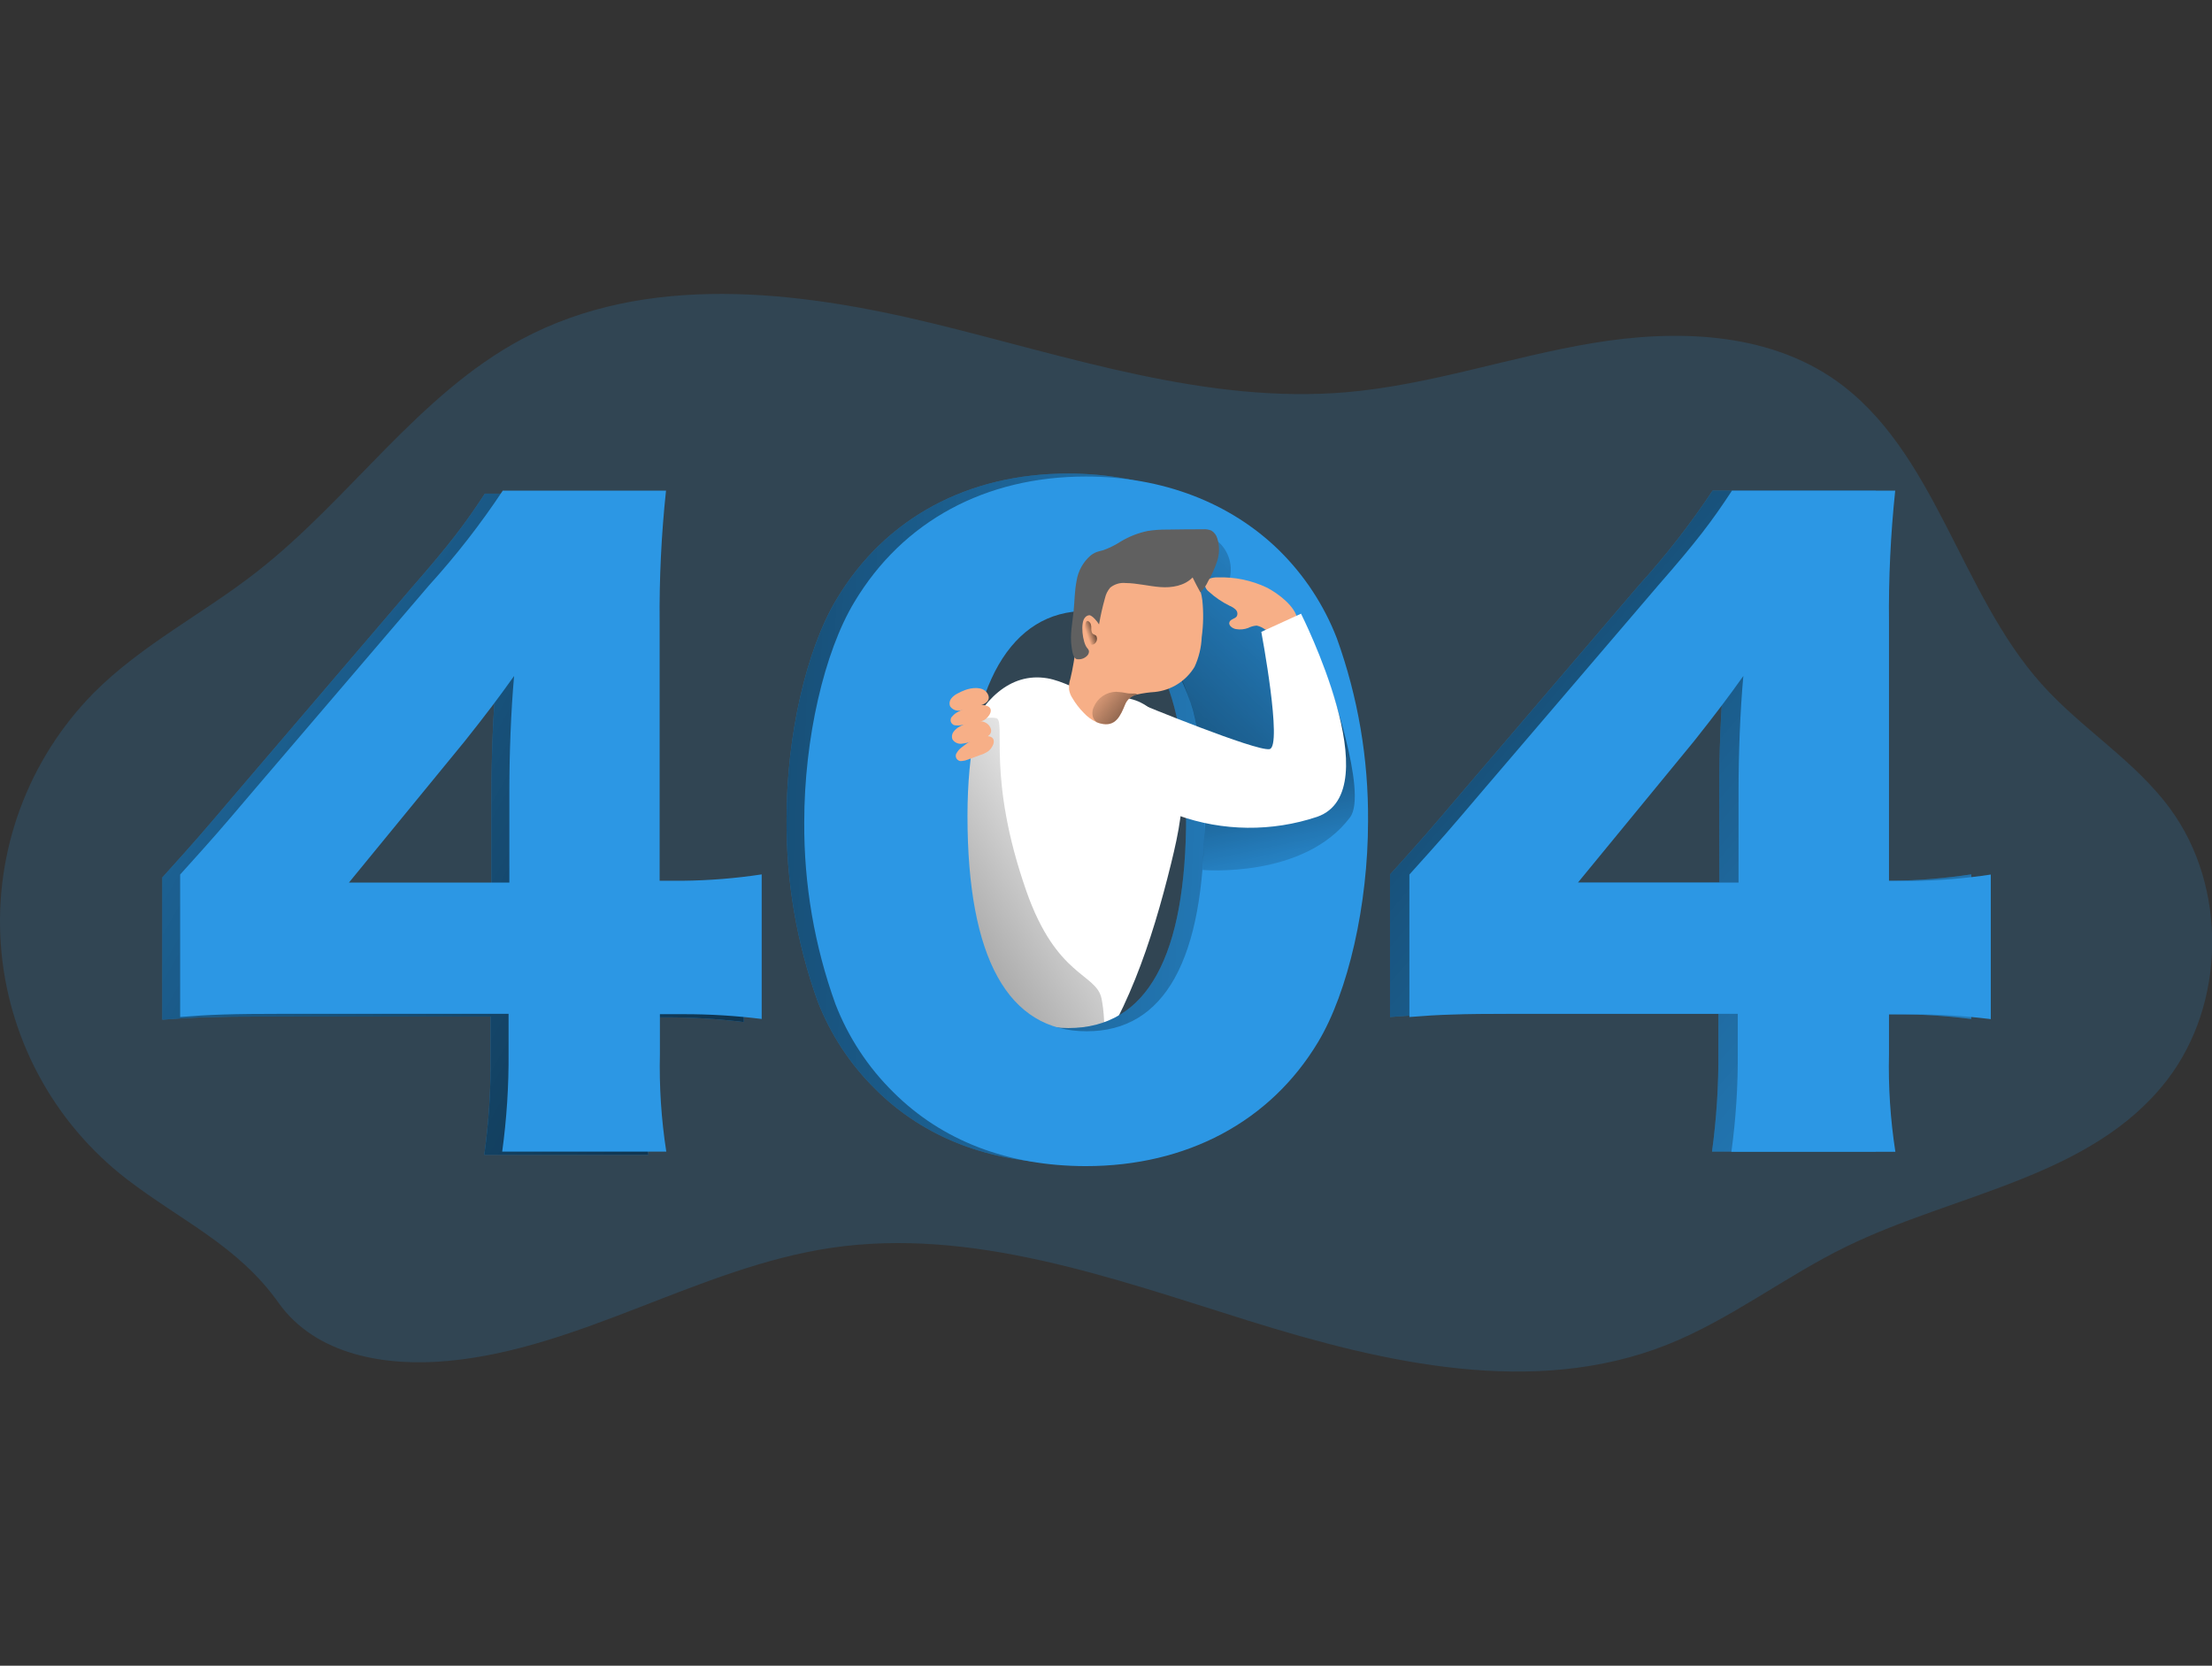 <svg width="652" height="491" viewBox="0 0 652 491" fill="none" xmlns="http://www.w3.org/2000/svg">
<rect x="0" y="0" width="652" height="491" fill="#333333" stroke="none"/>
<g clip-path="url(#clip0_977_15525)">
<path opacity="0.18" d="M37.312 347.537C26.574 339.244 17.717 328.772 11.324 316.81C4.931 304.849 1.147 291.67 0.222 278.141C-0.704 264.612 1.25 251.041 5.955 238.322C10.66 225.603 18.009 214.024 27.518 204.349C41.736 190.019 60.113 180.807 75.882 168.4C103.153 147.077 123.346 116.277 153.768 99.993C190.398 80.375 234.789 85.555 275.02 95.341C315.251 105.127 355.668 119.146 396.923 115.61C421.493 113.486 445.148 105.173 469.485 101.125C493.822 97.078 520.519 97.807 540.883 111.981C570.528 132.747 577.575 174.712 601.897 201.774C613.677 214.894 629.323 224.23 639.753 238.498C656.531 261.435 656.097 295.879 638.744 318.381C616.518 347.149 576.411 351.709 544.064 367.527C526.06 376.336 509.918 389.037 491.292 396.419C452.148 411.927 408.114 401.832 367.976 389.301C327.838 376.77 286.49 361.696 244.939 367.837C206.136 373.606 171.167 397.536 132.038 401.165C113.878 402.855 93.142 399.614 82.044 383.95C70.108 367.155 53.47 359.944 37.312 347.537Z" fill="#2c97e4"/>
<path d="M47.836 258.659C58.375 246.95 58.375 246.95 70.326 232.899L121.189 173.425C132.442 160.538 136.897 154.691 142.919 145.51H191.035C189.659 158.418 189.032 171.394 189.157 184.374V260.535H195.955C203.75 260.462 211.531 259.835 219.237 258.659V301.276C211.616 300.34 203.944 299.874 196.265 299.88H189.234V311.589C189.01 321.225 189.638 330.862 191.112 340.388H142.748C144.079 330.691 144.707 320.911 144.626 311.123V299.647H78.304C63.062 299.647 56.574 299.88 47.836 300.578V258.659ZM144.859 233.845C144.859 223.3 145.325 210.428 146.272 200.115C141.615 206.675 138.061 211.358 131.744 219.314L97.519 261.001H144.859V233.845Z" fill="#2c97e4"/>
<path d="M47.836 258.659C58.375 246.95 58.375 246.95 70.326 232.899L121.189 173.425C132.442 160.538 136.897 154.691 142.919 145.51H191.035C189.659 158.418 189.032 171.394 189.157 184.374V260.535H195.955C203.75 260.462 211.531 259.835 219.237 258.659V301.276C211.616 300.34 203.944 299.874 196.265 299.88H189.234V311.589C189.01 321.225 189.638 330.862 191.112 340.388H142.748C144.079 330.691 144.707 320.911 144.626 311.123V299.647H78.304C63.062 299.647 56.574 299.88 47.836 300.578V258.659ZM144.859 233.845C144.859 223.3 145.325 210.428 146.272 200.115C141.615 206.675 138.061 211.358 131.744 219.314L97.519 261.001H144.859V233.845Z" fill="url(#paint0_linear_977_15525)"/>
<path d="M308.654 199.929C313.31 200.704 317.641 203.558 322.313 204.581C326.395 205.512 330.694 205.031 334.73 206.458C342.258 209.125 347.147 218.198 348.218 227.301C349.289 236.404 347.38 245.616 345.207 254.456C339.495 277.75 331.734 301.012 317.765 318.676C316.787 319.901 315.608 321.188 314.164 321.157C313.162 321.02 312.226 320.582 311.479 319.901C308.546 317.895 305.863 315.547 303.486 312.907C299.76 308.425 297.603 302.516 295.725 296.654C290.432 280.153 280.328 269.701 278.45 252.207C276.401 233.861 286.443 196.269 308.654 199.929Z" fill="#ffff"/>
<path d="M293.631 211.684C291.649 211.327 289.605 211.696 287.873 212.723C286.056 213.839 284.487 215.315 283.262 217.059C282.037 218.803 281.182 220.779 280.749 222.866C279.908 227.047 279.756 231.337 280.299 235.567C281.361 247.981 283.77 260.242 287.485 272.136C288.571 275.578 285.467 283.751 287.718 286.574C289.549 288.869 288.633 302.656 291.024 304.362C297.651 309.138 311.419 306.502 318.046 311.278C326.629 317.482 326.055 301.105 324.689 294.359C323.137 286.837 311.481 288.156 302.556 262.753C290.682 228.945 296.673 212.382 293.631 211.684Z" fill="url(#paint1_linear_977_15525)"/>
<path d="M409.713 257.79C420.252 246.082 420.252 246.082 432.203 232.031L483.066 172.541C491.005 163.798 498.269 154.466 504.796 144.626H552.912C551.535 157.539 550.908 170.52 551.034 183.506V259.62H557.832C565.601 259.536 573.355 258.909 581.036 257.744V300.361C573.416 299.412 565.744 298.941 558.065 298.949H551.034V310.658C550.808 320.294 551.436 329.932 552.912 339.457H504.625C505.95 329.801 506.578 320.063 506.503 310.317V298.841H440.181C424.939 298.841 418.374 299.073 409.713 299.787V257.79ZM506.736 232.977C506.736 222.431 507.202 209.56 508.133 199.262C503.477 205.806 499.938 210.49 493.605 218.461L459.458 260.148H506.798L506.736 232.977Z" fill="#2c97e4"/>
<path d="M409.713 257.79C420.252 246.082 420.252 246.082 432.203 232.031L483.066 172.541C491.005 163.798 498.269 154.466 504.796 144.626H552.912C551.535 157.539 550.908 170.52 551.034 183.506V259.62H557.832C565.601 259.536 573.355 258.909 581.036 257.744V300.361C573.416 299.412 565.744 298.941 558.065 298.949H551.034V310.658C550.808 320.294 551.436 329.932 552.912 339.457H504.625C505.95 329.801 506.578 320.063 506.503 310.317V298.841H440.181C424.939 298.841 418.374 299.073 409.713 299.787V257.79ZM506.736 232.977C506.736 222.431 507.202 209.56 508.133 199.262C503.477 205.806 499.938 210.49 493.605 218.461L459.458 260.148H506.798L506.736 232.977Z" fill="url(#paint2_linear_977_15525)"/>
<path d="M258.055 321.08C250.581 313.719 244.761 304.854 240.982 295.072C234.807 277.871 231.712 259.718 231.84 241.445C231.84 216.864 237.707 191.337 246.616 176.589C260.911 152.691 285.279 139.586 314.816 139.586C337.555 139.586 357.469 147.34 371.764 161.298C379.237 168.652 385.057 177.513 388.837 187.29C395.025 204.567 398.114 222.8 397.963 241.15C397.963 265.746 392.112 291.505 383.203 306.285C369.14 329.733 344.539 342.884 314.77 342.884C291.798 342.884 272.35 335.347 258.055 321.08ZM279.785 239.584C279.785 281.456 291.736 303.044 314.94 303.044C338.145 303.044 349.63 281.968 349.63 240.281C349.63 200.239 337.446 179.163 314.708 179.163C292.745 179.163 279.847 201.402 279.847 239.584H279.785Z" fill="#2c97e4"/>
<path d="M258.055 321.08C250.581 313.719 244.761 304.854 240.982 295.072C234.807 277.871 231.712 259.718 231.84 241.445C231.84 216.864 237.707 191.337 246.616 176.589C260.911 152.691 285.279 139.586 314.816 139.586C337.555 139.586 357.469 147.34 371.764 161.298C379.237 168.652 385.057 177.513 388.837 187.29C395.025 204.567 398.114 222.8 397.963 241.15C397.963 265.746 392.112 291.505 383.203 306.285C369.14 329.733 344.539 342.884 314.77 342.884C291.798 342.884 272.35 335.347 258.055 321.08ZM279.785 239.584C279.785 281.456 291.736 303.044 314.94 303.044C338.145 303.044 349.63 281.968 349.63 240.281C349.63 200.239 337.446 179.163 314.708 179.163C292.745 179.163 279.847 201.402 279.847 239.584H279.785Z" fill="url(#paint3_linear_977_15525)"/>
<path d="M53.098 257.79C63.652 246.082 63.652 246.082 75.603 232.031L126.466 172.541C134.405 163.798 141.669 154.466 148.196 144.626H196.312C194.936 157.539 194.309 170.52 194.434 183.506V259.62H201.232C209.027 259.54 216.807 258.913 224.514 257.744V300.361C216.894 299.412 209.222 298.941 201.543 298.949H194.512V310.658C194.286 320.294 194.914 329.932 196.39 339.457H148.025C149.35 329.801 149.978 320.063 149.904 310.317V298.841H83.566C68.34 298.841 61.836 299.073 53.098 299.787V257.79ZM150.136 232.977C150.136 222.431 150.602 209.56 151.533 199.262C146.877 205.806 143.338 210.49 137.005 218.461L102.859 260.148H150.136V232.977Z" fill="#2c97e4"/>
<path d="M263.318 321.948C255.845 314.593 250.025 305.733 246.244 295.956C240.053 278.758 236.943 260.605 237.056 242.329C237.056 217.748 242.923 192.221 251.832 177.457C266.127 153.574 290.495 140.47 320.032 140.47C342.755 140.47 362.684 148.224 376.98 162.182C384.457 169.533 390.278 178.394 394.053 188.174C400.276 205.46 403.387 223.71 403.241 242.08C403.241 266.661 397.39 292.436 388.481 307.215C374.419 330.633 349.802 343.737 320.048 343.737C297.076 343.722 277.628 336.231 263.318 321.948ZM285.171 240.53C285.171 282.402 297.123 303.99 320.327 303.99C343.298 303.99 355.017 282.914 355.017 241.243C355.017 201.185 342.817 180.109 320.094 180.109C298.008 180.047 285.171 202.286 285.171 240.53Z" fill="#2c97e4"/>
<path d="M358.277 159.033C360.023 160.305 361.354 162.064 362.103 164.09C362.851 166.115 362.984 168.316 362.483 170.417C365.412 170.696 368.255 171.552 370.85 172.937C373.445 174.321 375.74 176.205 377.601 178.481C380.937 182.879 382.956 188.133 383.422 193.632C383.869 199.099 383.749 204.598 383.065 210.04C382.987 211.921 382.599 213.776 381.916 215.53C381.113 217.052 379.983 218.376 378.606 219.409C377.229 220.441 375.64 221.156 373.954 221.501C370.582 222.173 367.129 222.335 363.71 221.982L355.561 221.547C355.292 221.554 355.026 221.495 354.785 221.377C354.622 221.238 354.49 221.067 354.397 220.875C354.303 220.683 354.25 220.474 354.242 220.26C353.683 216.926 352.829 215.468 352.224 212.134C350.712 205.094 347.752 198.445 343.532 192.609C342.784 191.737 342.253 190.701 341.98 189.585C341.886 188.042 342.231 186.505 342.973 185.149C344.077 182.483 344.989 179.741 345.705 176.946C346.363 173.6 347.218 170.296 348.266 167.051C349.333 163.772 351.534 160.979 354.474 159.173" fill="url(#paint4_linear_977_15525)"/>
<path d="M354.475 256.441C354.475 256.441 384.306 259.078 397.934 240.933C403.366 233.737 391.26 199.836 391.26 199.836L377.493 224.463L355.763 229.395L354.475 256.441Z" fill="url(#paint5_linear_977_15525)"/>
<path d="M415.426 257.79C425.965 246.082 425.965 246.082 437.916 232.031L488.779 172.541C500.032 159.669 504.487 153.807 510.509 144.626H558.625C557.262 157.555 556.651 170.552 556.793 183.552V259.667H563.591C571.36 259.582 579.114 258.955 586.796 257.79V300.407C579.175 299.459 571.503 298.988 563.824 298.996H556.793V310.705C556.567 320.341 557.196 329.978 558.671 339.504H510.338C511.665 329.832 512.293 320.078 512.216 310.317V298.841H445.894C430.652 298.841 424.087 299.073 415.426 299.787V257.79ZM512.449 232.977C512.449 222.431 512.915 209.56 513.861 199.262C509.205 205.806 505.651 210.49 499.333 218.461L465.109 260.148H512.449V232.977Z" fill="#2c97e4"/>
<path d="M284.472 203.403C283.668 203.696 282.89 204.054 282.144 204.473C281.443 204.827 280.829 205.33 280.343 205.946C280.106 206.258 279.953 206.626 279.899 207.014C279.845 207.403 279.891 207.798 280.033 208.164C280.348 208.649 280.803 209.029 281.337 209.253C281.871 209.477 282.461 209.535 283.029 209.42C284.938 209.234 286.707 208.288 288.616 207.962C290.525 207.636 292.326 206.318 290.975 204.287C289.625 202.255 286.381 202.689 284.472 203.403Z" fill="#F7AF87"/>
<path d="M290.557 207.962C287.763 207.233 284.845 208.458 282.331 209.87C281.738 210.158 281.209 210.565 280.779 211.064C280.52 211.27 280.334 211.553 280.247 211.872C280.161 212.191 280.179 212.529 280.298 212.837C280.418 213.146 280.633 213.408 280.912 213.585C281.191 213.763 281.519 213.846 281.85 213.824C282.421 213.881 282.998 213.845 283.557 213.716L287.422 213.049C288.321 212.944 289.196 212.692 290.014 212.304C291.768 211.281 293.258 208.629 290.557 207.962Z" fill="#F7AF87"/>
<path d="M285.171 213.095C284.37 213.4 283.592 213.763 282.843 214.181C282.135 214.557 281.519 215.087 281.042 215.732C280.809 216.043 280.659 216.408 280.605 216.793C280.55 217.178 280.594 217.57 280.732 217.934C281.048 218.42 281.502 218.799 282.036 219.023C282.57 219.247 283.16 219.305 283.728 219.19C285.637 219.004 287.406 218.058 289.315 217.732C291.224 217.407 293.025 216.104 291.674 214.057C290.324 212.01 287.049 212.382 285.171 213.095Z" fill="#F7AF87"/>
<path d="M291.193 217.003C288.322 216.771 285.668 218.554 283.433 220.322C282.889 220.719 282.431 221.22 282.082 221.796C281.869 222.045 281.741 222.356 281.715 222.683C281.69 223.011 281.77 223.337 281.942 223.617C282.115 223.896 282.372 224.113 282.676 224.238C282.98 224.362 283.315 224.386 283.634 224.308C284.201 224.266 284.757 224.129 285.28 223.905L288.958 222.555C289.831 222.294 290.654 221.89 291.395 221.361C292.932 220.09 293.972 217.267 291.193 217.003Z" fill="#F7AF87"/>
<path d="M373.456 173.223C368.931 171.068 363.953 170.031 358.943 170.199C358.097 170.158 357.25 170.296 356.46 170.603C356.073 170.771 355.744 171.049 355.513 171.401C355.281 171.754 355.157 172.166 355.156 172.588C355.307 173.323 355.728 173.976 356.336 174.418C358.169 176.083 360.228 177.482 362.451 178.574C363.123 178.839 363.735 179.234 364.252 179.737C364.505 179.992 364.668 180.322 364.715 180.677C364.763 181.033 364.693 181.394 364.516 181.707C364.003 182.42 362.824 182.451 362.436 183.257C361.924 184.265 363.212 185.258 364.329 185.444C365.517 185.647 366.737 185.535 367.868 185.118C368.66 184.711 369.526 184.469 370.414 184.405C371.291 184.593 372.117 184.969 372.835 185.506C375.287 186.902 382.908 186.948 382.427 182.699C381.977 178.76 376.591 174.852 373.456 173.223Z" fill="#F7AF87"/>
<path d="M335.957 207.419C335.957 207.419 370.274 221.547 374.201 220.819C378.128 220.09 371.78 186.251 371.78 186.251L383.483 180.9C383.483 180.9 409.869 233.163 388.264 240.762C374.903 245.229 360.427 245.076 347.163 240.328L335.957 207.419Z" fill="#ffff"/>
<path d="M354.211 187.801C354.09 190.837 353.373 193.82 352.1 196.579C350.854 198.635 349.147 200.374 347.113 201.657C345.079 202.941 342.775 203.735 340.381 203.977C338.637 204.089 336.904 204.333 335.197 204.705C334.406 204.867 333.667 205.223 333.047 205.74C332.427 206.256 331.944 206.919 331.643 207.667C330.262 211.017 328.834 214.414 324.379 213.282C323.961 213.189 323.554 213.048 323.168 212.863C321.768 212.206 320.508 211.284 319.459 210.149C318.152 208.827 317.015 207.348 316.075 205.744C315.589 205.003 315.261 204.168 315.113 203.294C315.021 202.22 315.148 201.139 315.485 200.115C317.037 193.912 317.286 186.886 319.49 180.838C321.746 174.707 326.057 169.545 331.689 166.229C337.262 162.988 345.007 162.942 349.741 167.361C352.331 169.952 353.971 173.34 354.397 176.977C354.77 180.579 354.707 184.214 354.211 187.801Z" fill="#F7AF87"/>
<path d="M316.462 180.047C316.757 177.132 316.741 174.169 317.315 171.3C317.75 168.369 319.22 165.69 321.46 163.748C322.022 163.302 322.65 162.946 323.322 162.693C323.928 162.476 324.564 162.352 325.185 162.182C327.009 161.532 328.749 160.667 330.369 159.607C332.825 158.136 335.512 157.088 338.316 156.506C340.211 156.216 342.126 156.081 344.043 156.102C347.561 156.04 351.095 156.009 354.644 156.009C355.477 155.947 356.313 156.085 357.081 156.412C357.925 156.933 358.54 157.753 358.804 158.708C359.479 160.848 359.479 163.143 358.804 165.283C358.117 167.4 357.206 169.438 356.087 171.362C355.542 172.575 354.773 173.675 353.821 174.604C352.999 173.177 352.269 171.704 351.524 170.215C349.15 172.681 345.409 173.317 341.994 173.053C338.58 172.789 335.227 171.905 331.812 171.859C331 171.773 330.179 171.848 329.396 172.079C328.613 172.311 327.884 172.694 327.249 173.208C326.484 174.099 325.951 175.164 325.697 176.31C324.979 178.862 324.393 181.451 323.943 184.064C323.539 183.304 321.91 181.319 321.056 181.35C320.81 181.374 320.571 181.448 320.355 181.568C320.138 181.688 319.949 181.851 319.799 182.048C318.386 183.599 319.085 189.29 320.389 190.934C320.65 191.183 320.847 191.492 320.963 191.833C320.989 192.062 320.97 192.293 320.906 192.514C320.842 192.735 320.735 192.941 320.59 193.121C320.232 193.544 319.777 193.874 319.264 194.085C318.75 194.295 318.194 194.38 317.641 194.33C316.276 194.33 316.012 191.725 315.872 190.763C315.298 187.181 316.12 183.568 316.462 180.047Z" fill="#606060"/>
<path d="M321.91 186.592C321.718 186.191 321.632 185.748 321.661 185.304C321.693 184.86 321.646 184.414 321.522 183.986C321.38 183.594 321.098 183.268 320.73 183.071C320.624 183.041 320.511 183.041 320.404 183.071C320.314 183.109 320.234 183.169 320.172 183.244C320.11 183.32 320.067 183.41 320.047 183.506C319.504 185.205 319.564 187.04 320.218 188.701C320.304 188.999 320.456 189.273 320.663 189.504C320.87 189.735 321.126 189.916 321.413 190.035C321.666 190.085 321.928 190.072 322.174 189.996C322.421 189.92 322.645 189.784 322.825 189.6C323.07 189.342 323.237 189.021 323.308 188.673C323.379 188.325 323.352 187.964 323.229 187.631C322.965 187.01 322.236 187.15 321.91 186.592Z" fill="url(#paint6_linear_977_15525)"/>
<path d="M335.196 204.674C334.405 204.836 333.666 205.192 333.046 205.709C332.425 206.225 331.943 206.888 331.641 207.636C330.26 210.986 328.832 214.383 324.377 213.25C323.959 213.158 323.553 213.017 323.167 212.832C322.79 212.51 322.484 212.114 322.267 211.669C322.067 211.145 321.976 210.587 321.997 210.028C322.018 209.468 322.152 208.919 322.391 208.412C322.929 207.109 323.834 205.99 324.997 205.191C326.16 204.393 327.53 203.949 328.941 203.914C330.126 203.969 331.305 204.125 332.464 204.38C333.178 204.473 334.016 204.38 334.668 204.457C334.857 204.491 335.037 204.565 335.196 204.674Z" fill="url(#paint7_linear_977_15525)"/>
</g>
<defs>
<linearGradient id="paint0_linear_977_15525" x1="-101.307" y1="99.652" x2="407.478" y2="384.59" gradientUnits="userSpaceOnUse">
<stop stop-opacity="0"/>
<stop offset="0.99"/>
</linearGradient>
<linearGradient id="paint1_linear_977_15525" x1="336.641" y1="243.244" x2="178.645" y2="340.552" gradientUnits="userSpaceOnUse">
<stop stop-opacity="0"/>
<stop offset="0.99"/>
</linearGradient>
<linearGradient id="paint2_linear_977_15525" x1="659.791" y1="374.227" x2="213.093" y2="-6.9" gradientUnits="userSpaceOnUse">
<stop stop-opacity="0"/>
<stop offset="0.99"/>
</linearGradient>
<linearGradient id="paint3_linear_977_15525" x1="458.838" y1="247.059" x2="-28.605" y2="227.268" gradientUnits="userSpaceOnUse">
<stop stop-opacity="0"/>
<stop offset="0.99"/>
</linearGradient>
<linearGradient id="paint4_linear_977_15525" x1="401.954" y1="151.171" x2="262.077" y2="301.035" gradientUnits="userSpaceOnUse">
<stop stop-opacity="0"/>
<stop offset="0.99"/>
</linearGradient>
<linearGradient id="paint5_linear_977_15525" x1="382.071" y1="267.406" x2="361.585" y2="170.689" gradientUnits="userSpaceOnUse">
<stop stop-opacity="0"/>
<stop offset="0.99"/>
</linearGradient>
<linearGradient id="paint6_linear_977_15525" x1="320.296" y1="186.809" x2="324.315" y2="185.411" gradientUnits="userSpaceOnUse">
<stop stop-opacity="0"/>
<stop offset="0.99"/>
</linearGradient>
<linearGradient id="paint7_linear_977_15525" x1="321.366" y1="202.348" x2="345.082" y2="221.799" gradientUnits="userSpaceOnUse">
<stop stop-opacity="0"/>
<stop offset="0.99"/>
</linearGradient>
<clipPath id="clip0_977_15525">
<rect width="652" height="491" fill="white"/>
</clipPath>
</defs>
</svg>
